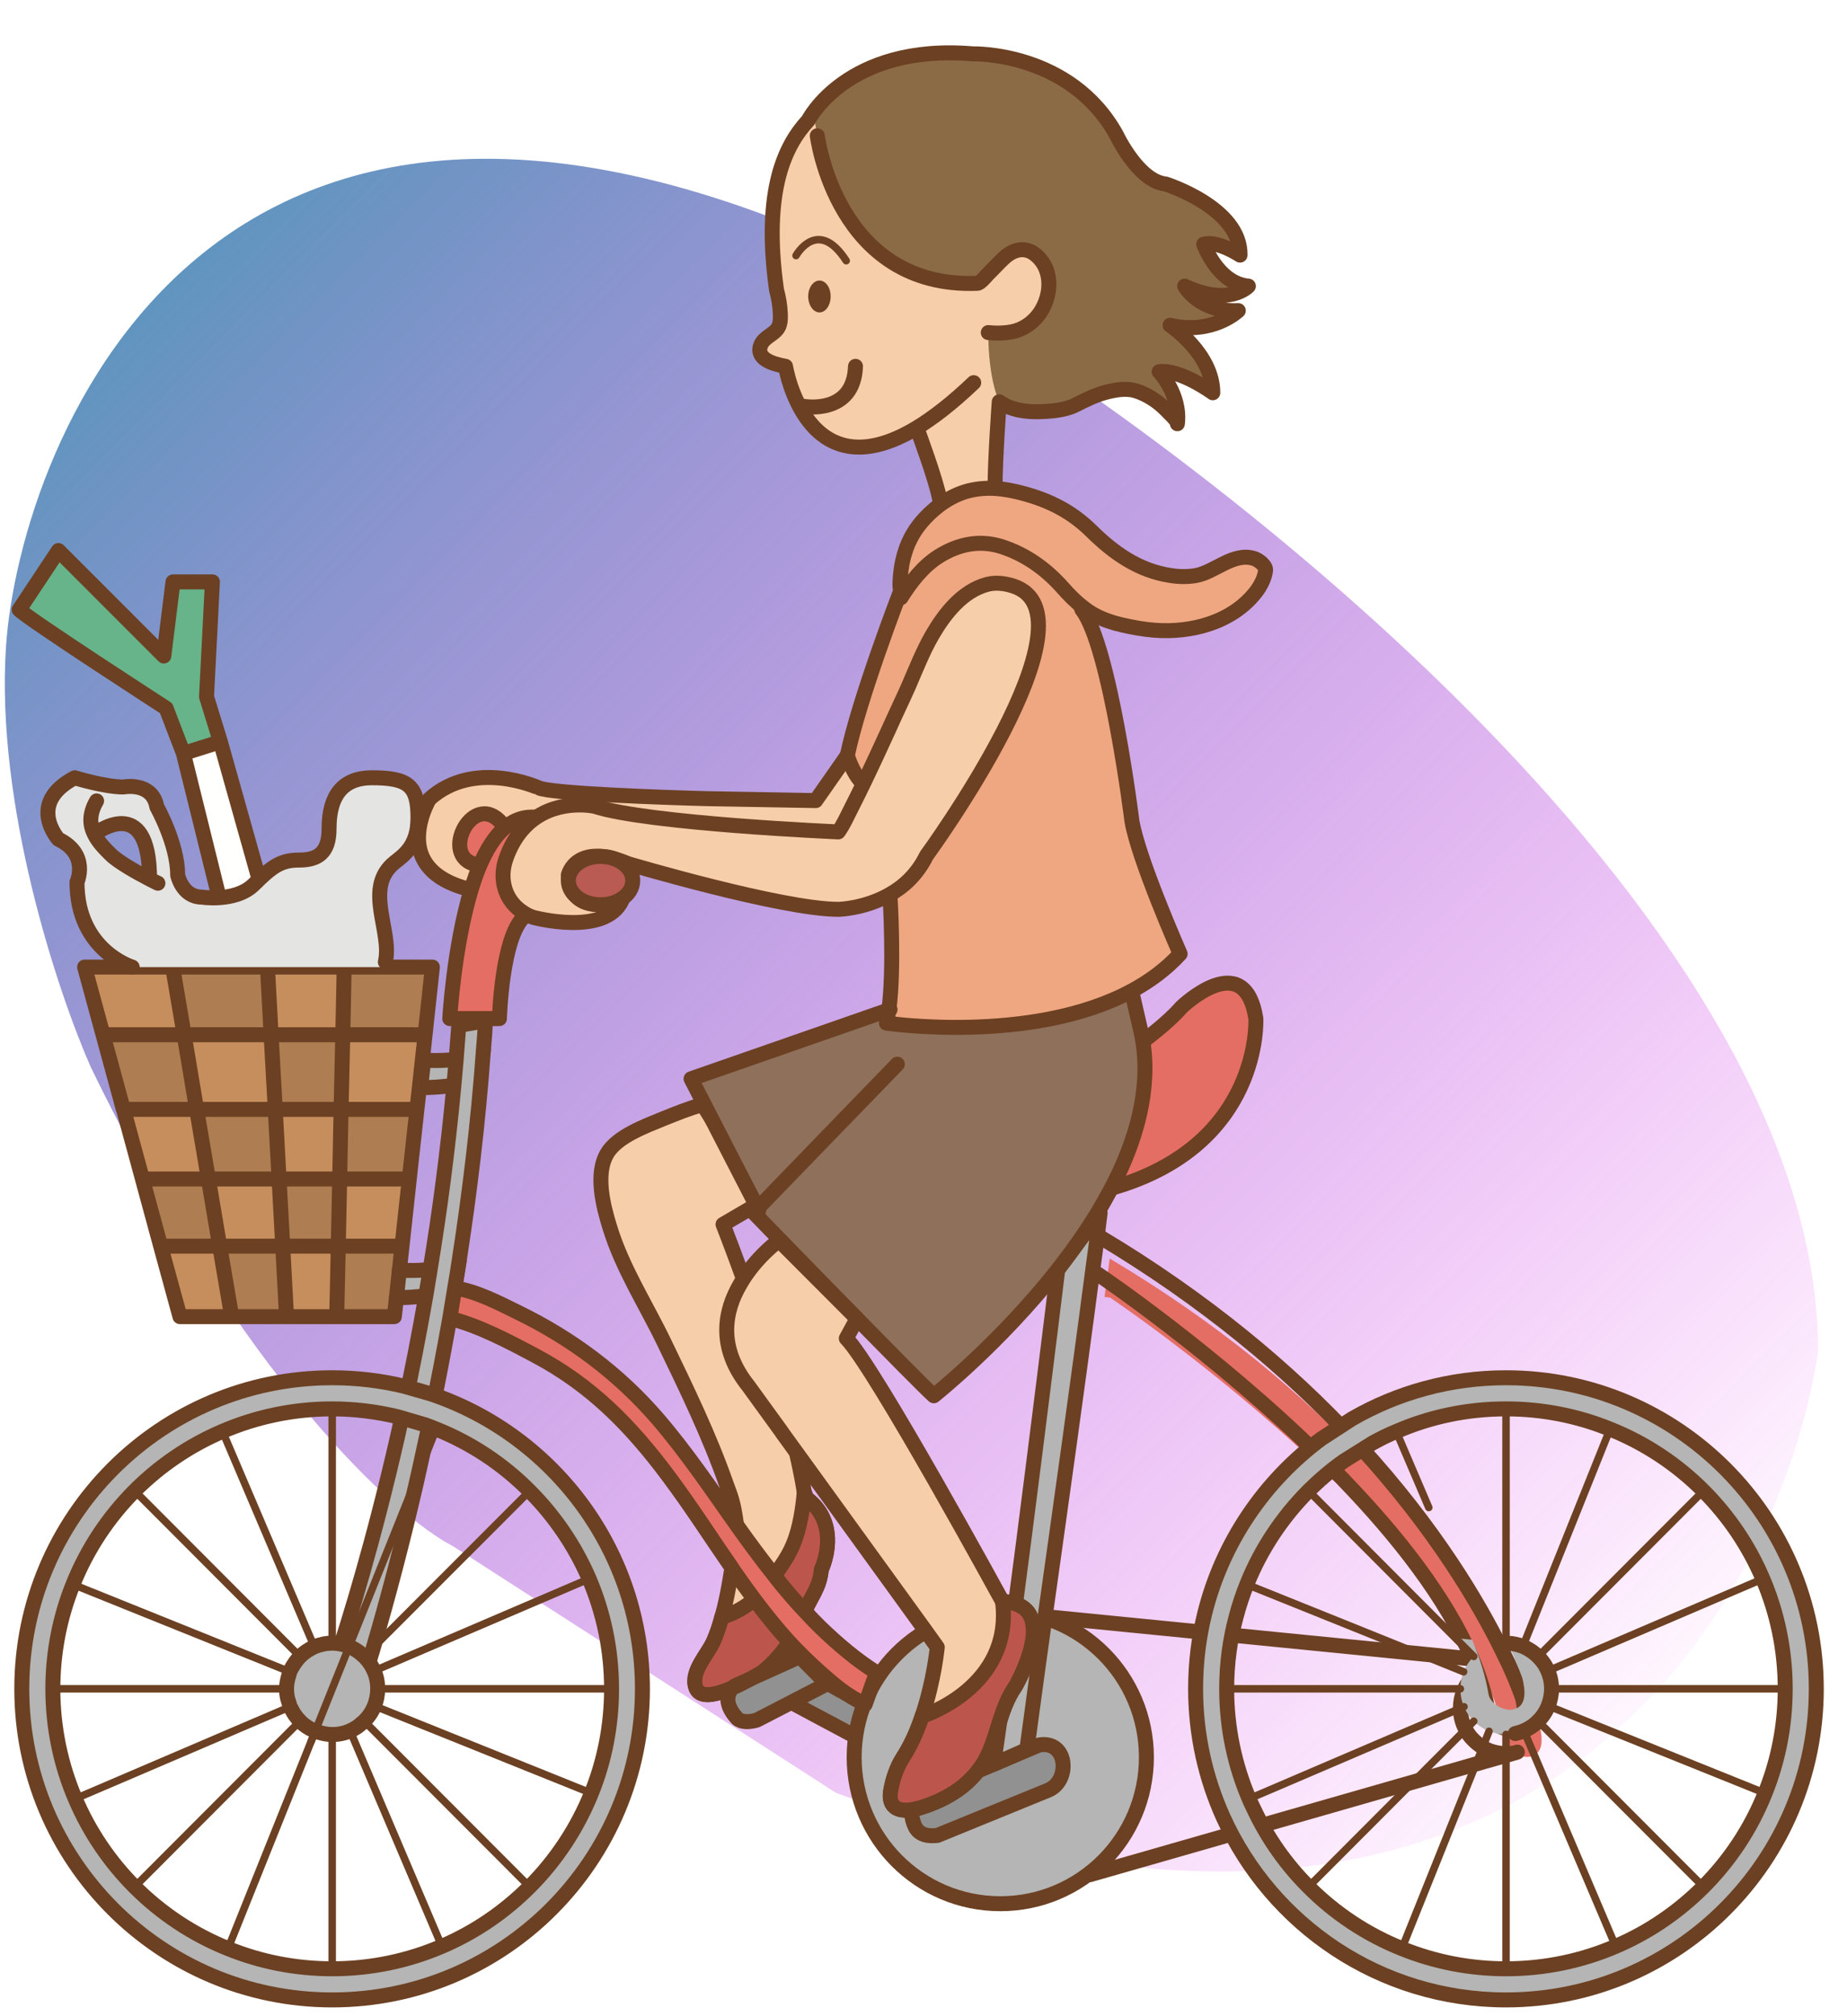 <svg width="384" height="419" viewBox="0 0 384 419" fill="none" xmlns="http://www.w3.org/2000/svg">
<g id="publicdomainq-0005989muzgde 1" clip-path="url(#clip0_1_2)">
<g id="bg" filter="url(#filter0_b_1_2)">
<path d="M1.258 134.261C4.075 92.992 44.214 -18.008 193.502 60.261C255.001 97.024 378 192.607 378 280.837C370.019 333.966 318.003 426.703 173.785 372.626L94.211 321.395C82.24 315.228 50.411 286.672 18.863 221.78C12.056 206.363 -0.995 167.276 1.258 134.261Z" fill="url(#paint0_linear_1_2)"/>
</g>
<g id="woman-bike" filter="url(#filter1_d_1_2)">
<path id="Vector" d="M288.786 305.081C303.936 322.28 312.444 337.546 316.635 346.417V347.218C316.783 347.218 316.89 347.218 317.044 347.218C319.194 351.892 320.074 354.563 320.074 354.563C320.613 356.75 321.199 360.476 318.169 361.097C316.202 361.534 313.314 359.965 312.95 357.883C312.327 354.154 311.125 350.323 309.522 346.49C304.151 333.785 293.895 320.748 282.539 308.989C282.539 308.989 282.504 308.989 282.539 308.952C280.971 307.383 279.4 305.812 277.831 304.278C255.448 282.257 230.809 265.715 230.809 265.715L229.637 265.57C230.006 262.797 230.373 260.13 230.702 257.647H230.809C253.739 271.269 271.184 286.166 284.255 300.116C285.826 301.792 287.325 303.44 288.786 305.081Z" fill="#E46E64"/>
<path id="Vector_2" d="M314.877 360.351C314.3 360.422 313.722 360.494 313.109 360.494C311.884 360.494 310.658 360.241 309.578 359.844C308.388 359.333 307.3 358.614 306.401 357.713C305.53 356.88 304.845 355.866 304.374 354.743C303.873 353.585 303.62 352.324 303.62 351.02C303.62 349.791 303.873 348.561 304.3 347.48C304.776 346.284 305.496 345.2 306.401 344.296M314.877 360.351L313.109 360.862L308.673 362.123L260.628 375.899L254.312 377.71L226.7 385.625L226.592 385.663M314.877 360.351L315.027 360.313L315.461 360.168M218.323 332.107L250.483 335.288L257.021 335.945L281.782 338.398L302.567 340.463L306.076 340.824M306.076 340.824C300.765 328.242 290.624 315.331 279.397 303.686C279.397 303.686 279.363 303.686 279.397 303.648C277.847 302.095 276.294 300.539 274.743 299.02C252.611 277.213 228.25 260.83 228.25 260.83M306.076 340.824C307.66 344.619 308.849 348.413 309.465 352.106C309.825 354.168 312.68 355.722 314.625 355.29C317.62 354.675 317.042 350.985 316.509 348.818C316.509 348.818 315.638 346.174 313.513 341.545C313.36 341.293 313.255 341.038 313.109 340.752C308.965 331.966 300.553 316.848 285.573 299.815C284.129 298.19 282.647 296.558 281.093 294.898C268.17 281.083 250.922 266.331 228.25 252.84" stroke="#6C4022" stroke-width="3.112" stroke-linecap="round" stroke-linejoin="round"/>
<g id="Group">
<path id="Vector_3" d="M178.471 357.275L178.254 357.17L164.506 349.828L164.392 349.752L172.047 345.874L179.882 350.226L178.471 357.275Z" fill="#909190"/>
<path id="Vector_4" d="M178.471 357.275L178.254 357.17L164.506 349.828L164.392 349.752L172.047 345.874L179.882 350.226L178.471 357.275Z" stroke="#6C4022" stroke-width="3.112" stroke-linecap="round" stroke-linejoin="round"/>
</g>
<g id="Group_2">
<path id="Vector_5" d="M171.904 345.995L164.506 349.828L157.361 353.516C154.074 354.457 153.13 353.044 153.13 353.044C150.177 349.719 151.582 347.546 152.304 346.793C152.519 346.571 152.662 346.462 152.662 346.462L155.951 344.985L166.273 340.319L171.904 345.995Z" fill="#909190"/>
<path id="Vector_6" d="M171.904 345.995L164.506 349.828L157.361 353.516C154.074 354.457 153.13 353.044 153.13 353.044C150.177 349.719 151.582 347.546 152.304 346.793C152.519 346.571 152.662 346.462 152.662 346.462L155.951 344.985L166.273 340.319L171.904 345.995Z" stroke="#6C4022" stroke-width="3.112" stroke-linecap="round" stroke-linejoin="round"/>
</g>
<g id="Group_3">
<path id="Vector_7" d="M238.344 361.244C238.344 378.052 224.745 391.684 207.965 391.684C191.186 391.684 177.582 378.052 177.582 361.244C177.582 344.434 191.186 330.81 207.965 330.81C224.745 330.81 238.344 344.434 238.344 361.244Z" fill="#B4B5B4"/>
<path id="Vector_8" d="M238.344 361.244C238.344 378.052 224.745 391.684 207.965 391.684C191.186 391.684 177.582 378.052 177.582 361.244C177.582 344.434 191.186 330.81 207.965 330.81C224.745 330.81 238.344 344.434 238.344 361.244Z" stroke="#6C4022" stroke-width="3.112" stroke-linecap="round" stroke-linejoin="round"/>
</g>
<g id="Group_4">
<path id="Vector_9" d="M203.848 363.855L216.047 358.688C222.077 357.673 222.546 366.209 217.925 368.089C217.743 368.163 194.894 377.491 194.894 377.491C193.057 377.709 191.178 377.455 190.274 375.721C189.593 374.451 188.725 370.593 190.673 370.269L203.848 363.855Z" fill="#909190"/>
<path id="Vector_10" d="M203.848 363.855L216.047 358.688C222.077 357.673 222.546 366.209 217.925 368.089C217.743 368.163 194.894 377.491 194.894 377.491C193.057 377.709 191.178 377.455 190.274 375.721C189.593 374.451 188.725 370.593 190.673 370.269L203.848 363.855Z" stroke="#6C4022" stroke-width="3.112" stroke-linecap="round" stroke-linejoin="round"/>
</g>
<g id="Group_5">
<path id="Vector_11" d="M219.912 259.891C219.912 259.891 211.155 331.64 206.572 362.704L213.485 359.642C214.065 355.591 215.506 344.511 217.314 331.781C220.307 310.523 224.355 281.733 227.092 260.686C227.457 257.94 227.818 255.3 228.144 252.84C228.316 251.175 228.538 249.619 228.719 248.137L219.912 259.891Z" fill="#B4B5B4"/>
<path id="Vector_12" d="M219.912 259.891C219.912 259.891 211.155 331.64 206.572 362.704L213.485 359.642C214.065 355.591 215.506 344.511 217.314 331.781C220.307 310.523 224.355 281.733 227.092 260.686C227.457 257.94 227.818 255.3 228.144 252.84C228.316 251.175 228.538 249.619 228.719 248.137L219.912 259.891Z" stroke="#6C4022" stroke-width="3.112" stroke-linecap="round" stroke-linejoin="round"/>
</g>
<g id="Group_6">
<path id="Vector_13" d="M158.722 245.572L150.32 250.49C150.32 250.49 163.669 284.123 167.213 306.143L167.681 307.407C175.188 313.054 170.75 322.237 170.75 322.237C170.424 326.073 168.406 328.127 167.357 330.916V330.951L164.106 337.315C161.219 341.659 158.298 343.646 158.298 343.646C157.538 344.113 156.745 344.547 155.951 344.985C154.757 345.669 153.569 346.284 152.304 346.793C151.691 347.042 151.079 347.297 150.468 347.511C148.693 348.127 145.34 349.108 144.617 346.607C143.641 343.278 147.177 339.848 148.367 337.096C149.057 335.505 149.631 333.806 150.063 332.107C151.042 328.779 151.617 325.273 152.161 321.911V321.874L153.13 312.943C152.484 308.06 151.944 307.084 151.005 304.48C147.467 294.389 142.739 284.661 138.079 275.01C134.26 267.09 129.386 259.604 126.785 251.103C125.414 246.694 123.684 239.964 126.248 235.7C128.373 232.156 134.26 230.022 137.867 228.538C140.539 227.456 143.32 226.331 146.096 225.574L158.722 245.572Z" fill="#F7CEAA"/>
<path id="Vector_14" d="M158.722 245.572L150.32 250.49C150.32 250.49 163.669 284.123 167.213 306.143L167.681 307.407C175.188 313.054 170.75 322.237 170.75 322.237C170.424 326.073 168.406 328.127 167.357 330.916V330.951L164.106 337.315C161.219 341.659 158.298 343.646 158.298 343.646C157.538 344.113 156.745 344.547 155.951 344.985C154.757 345.669 153.569 346.284 152.304 346.793C151.691 347.042 151.079 347.297 150.468 347.511C148.693 348.127 145.34 349.108 144.617 346.607C143.641 343.278 147.177 339.848 148.367 337.096C149.057 335.505 149.631 333.806 150.063 332.107C151.042 328.779 151.617 325.273 152.161 321.911V321.874L153.13 312.943C152.484 308.06 151.944 307.084 151.005 304.48C147.467 294.389 142.739 284.661 138.079 275.01C134.26 267.09 129.386 259.604 126.785 251.103C125.414 246.694 123.684 239.964 126.248 235.7C128.373 232.156 134.26 230.022 137.867 228.538C140.539 227.456 143.32 226.331 146.096 225.574L158.722 245.572Z" stroke="#6C4022" stroke-width="3.112" stroke-linecap="round" stroke-linejoin="round"/>
</g>
<g id="Group_7">
<path id="Vector_15" d="M164.106 337.315C161.219 341.659 158.298 343.646 158.298 343.646C157.538 344.113 156.745 344.547 155.951 344.985L152.662 346.462C152.662 346.462 152.519 346.571 152.304 346.793C151.69 347.042 151.079 347.297 150.468 347.511C148.693 348.127 145.34 349.108 144.617 346.607C143.641 343.278 147.177 339.848 148.367 337.096C149.057 335.505 149.631 333.806 150.063 332.107C150.063 332.107 153.318 331.42 156.816 328.42L161.041 323.536C163.566 319.558 166.202 317.211 167.213 306.143L167.681 307.408C175.188 313.054 170.75 322.237 170.75 322.237C170.424 326.073 168.406 328.127 167.357 330.916L164.106 337.315Z" fill="#BC564C"/>
<path id="Vector_16" d="M164.106 337.315C161.219 341.659 158.298 343.646 158.298 343.646C157.538 344.113 156.745 344.547 155.951 344.985L152.662 346.462C152.662 346.462 152.519 346.571 152.304 346.793C151.69 347.042 151.079 347.297 150.468 347.511C148.693 348.127 145.34 349.108 144.617 346.607C143.641 343.278 147.177 339.848 148.367 337.096C149.057 335.505 149.631 333.806 150.063 332.107C150.063 332.107 153.318 331.42 156.816 328.42L161.041 323.536C163.566 319.558 166.202 317.211 167.213 306.143L167.681 307.408C175.188 313.054 170.75 322.237 170.75 322.237C170.424 326.073 168.406 328.127 167.357 330.916L164.106 337.315Z" stroke="#6C4022" stroke-width="3.112" stroke-linecap="round" stroke-linejoin="round"/>
</g>
<g id="Group_8">
<path id="Vector_17" d="M100.507 214.217C99.39 215.338 97.115 215.918 94.842 216.17C91.481 216.608 88.089 216.351 88.089 216.351L87.443 222.066C89.93 222.066 92.383 221.849 94.368 221.597C97.403 221.199 99.461 220.728 99.461 220.728L100.507 214.217Z" fill="#B4B5B4"/>
<path id="Vector_18" d="M100.507 214.217C99.39 215.338 97.115 215.918 94.842 216.17C91.481 216.608 88.089 216.351 88.089 216.351L87.443 222.066C89.93 222.066 92.383 221.849 94.368 221.597C97.403 221.199 99.461 220.728 99.461 220.728L100.507 214.217Z" stroke="#6C4022" stroke-width="3.112" stroke-linecap="round" stroke-linejoin="round"/>
</g>
<path id="Vector_19" d="M95.002 169.931C94.977 168.508 95.319 167.387 96.027 166.164C96.838 164.767 98.285 164.016 99.814 163.567C101.063 163.193 101.596 163.294 102.623 164.129C103.808 165.098 105.031 166.921 105.157 168.492C105.374 171.233 102.215 172.883 100.408 174.367C99.574 175.049 98.379 176.198 97.191 175.782C95.65 175.241 95.475 173.285 95.253 171.924C95.147 171.263 95.019 170.603 95.002 169.931Z" fill="#E46E64"/>
<g id="Group_9">
<path id="Vector_20" d="M193.066 158.716C182.776 178.857 174.443 178.366 174.443 178.366L115.124 173.942C105.81 173.942 104.766 167.716 104.766 167.716C98.631 159.251 90.941 174.258 99.133 175.711C101.103 179.213 97.728 180.881 97.728 180.881C87.837 178.454 86.466 172.705 87.154 168.217C87.625 164.784 89.279 162.072 89.279 162.072C98.665 153.613 111.951 159.757 112.02 159.757C114.584 160.95 138.516 161.785 147.107 162.003L169.596 162.4L176.167 152.995L193.066 158.716Z" fill="#F7CEAA"/>
<path id="Vector_21" d="M193.066 158.716C182.776 178.857 174.443 178.366 174.443 178.366L115.124 173.942C105.81 173.942 104.766 167.716 104.766 167.716C98.631 159.251 90.941 174.258 99.133 175.711C101.103 179.213 97.728 180.881 97.728 180.881C87.837 178.454 86.466 172.705 87.154 168.217C87.625 164.784 89.279 162.072 89.279 162.072C98.665 153.613 111.951 159.757 112.02 159.757C114.584 160.95 138.516 161.785 147.107 162.003L169.596 162.4L176.167 152.995L193.066 158.716Z" stroke="#6C4022" stroke-width="3.112" stroke-linecap="round" stroke-linejoin="round"/>
</g>
<path id="Vector_22" d="M190.565 84.941C167.57 98.789 163.314 72.139 163.314 72.139C161.976 71.885 160.388 71.521 159.235 70.763C158.155 70.075 157.644 68.993 158.155 67.762C158.801 66.098 160.75 65.628 161.687 64.255C162.299 63.351 162.264 62.158 162.229 61.106C162.156 59.479 161.87 57.813 161.439 56.227C158.512 35.288 163.349 26.105 168.041 21.007C168.041 21.007 176.055 4.984 202.26 7.192C202.26 7.192 222.474 6.609 232.113 24.039C232.113 24.039 236.659 33.695 242.326 34.238C242.326 34.238 258.027 39.191 257.81 49.028C257.81 49.028 253.297 45.992 250.263 46.751C250.263 46.751 253.121 54.89 259.543 55.467C259.543 55.467 255.574 59.804 246.297 55.467C246.297 55.467 249.329 60.963 257.447 60.562C257.447 60.562 252.147 65.697 243.269 63.602C243.269 63.602 252.147 69.494 252.147 77.635C252.147 77.635 245.357 72.675 240.996 73.256C240.996 73.256 245.505 77.964 244.783 84.037C244.783 83.313 242.87 81.683 242.51 81.249C240.809 79.482 238.501 77.964 236.151 77.235C234.276 76.657 232.261 76.983 230.378 77.417C227.818 78.033 225.8 79.08 223.482 80.238C221.285 81.325 218.108 81.537 215.687 81.577C212.945 81.614 210.018 81.144 207.745 79.515C207.745 79.515 206.88 91.555 206.88 97.056L206.843 97.523C205.041 97.414 203.237 97.56 201.432 97.994C199.624 98.464 197.964 99.225 196.447 100.202L195.33 99.693C194.753 96.112 190.708 85.19 190.708 85.19L190.565 84.941Z" fill="#F7CEAA"/>
<path id="hair" d="M223.482 80.238C225.8 79.08 227.818 78.032 230.378 77.417C232.261 76.983 234.276 76.657 236.151 77.235C238.501 77.963 240.809 79.482 242.51 81.249C242.87 81.682 244.783 83.313 244.783 84.037C245.505 77.963 240.996 73.255 240.996 73.255C245.357 72.675 252.147 77.635 252.147 77.635C252.147 69.494 243.269 63.602 243.269 63.602C252.147 65.697 257.447 60.563 257.447 60.563C249.329 60.963 246.297 55.467 246.297 55.467C255.574 59.804 259.543 55.467 259.543 55.467C253.121 54.889 250.264 46.751 250.264 46.751C253.297 45.992 257.81 49.028 257.81 49.028C258.027 39.19 242.326 34.238 242.326 34.238C236.659 33.695 232.114 24.039 232.114 24.039C222.473 6.609 202.26 7.192 202.26 7.192C181.27 5.426 171.974 15.335 169.093 19.354C169.542 22.16 169.922 24.222 169.922 24.222C169.922 24.222 173.889 56.045 203.199 54.889C203.774 54.889 205.005 53.405 205.365 53.01C206.23 52.177 207.928 50.332 208.828 49.539C210.743 47.798 213.162 47.22 215.256 48.919C219.589 52.397 218.505 59.334 214.713 62.736C213.739 63.64 212.365 64.437 211.069 64.793C209.336 65.27 207.237 65.305 205.468 65.122C205.468 75.061 207.745 79.514 207.745 79.514C210.018 81.144 212.945 81.613 215.687 81.577C218.108 81.537 221.285 81.325 223.482 80.238Z" fill="#8B6B46"/>
<path id="Vector_23" d="M261.097 207.711C261.097 207.711 262.504 234.036 231.069 242.969C236.194 233.166 239.226 222.612 237.599 212.411H237.632C237.632 212.411 242.801 208.65 245.612 205.362C245.612 205.362 258.752 192.635 261.097 207.711Z" fill="#E46E64"/>
<path id="Vector_24" d="M146.349 225.43L143.678 220.221L184.791 205.9C184.643 206.916 184.503 207.854 184.288 208.65C184.288 208.65 214.461 213.132 235.213 201.993L235.329 202.213C235.329 202.213 237.494 211.796 237.599 212.411C239.226 222.612 236.194 233.166 231.069 242.97C230.166 244.629 229.266 246.259 228.282 247.887C225.721 252.121 222.871 256.132 219.912 259.891C207.822 275.259 194.142 286.109 194.142 286.109C192.264 284.412 185.474 277.502 178.183 270.089C172.41 264.199 166.342 257.971 162.121 253.637C158.835 250.271 156.707 248.065 156.707 248.065C156.745 248.03 156.782 247.958 156.816 247.922L146.349 225.43Z" fill="#8E705B"/>
<path id="Vector_25" d="M170.385 54.309C171.67 54.309 172.696 55.766 172.696 57.597C172.696 59.429 171.67 60.941 170.385 60.941C169.093 60.941 168.028 59.429 168.028 57.597C168.028 55.766 169.093 54.309 170.385 54.309Z" fill="#6C4022"/>
<path id="Vector_26" d="M94.841 216.171C95.176 212.985 95.689 207.711 95.689 207.711H100.938C100.938 207.711 100.689 212.231 100.506 214.217C99.39 215.338 97.114 215.919 94.841 216.171Z" fill="#B4B5B4"/>
<path id="Vector_27" d="M89.896 197.006L88.378 211.07H71.268L71.556 197.006H89.896Z" fill="#AE7E52"/>
<path id="Vector_28" d="M88.378 211.07L87.188 222.029L86.68 226.583H70.91L71.268 211.07H88.378Z" fill="#C78E5D"/>
<path id="Vector_29" d="M86.68 226.583L85.093 241.053H70.622L70.91 226.583H86.68Z" fill="#AE7E52"/>
<path id="Vector_30" d="M85.093 241.053L83.577 255.013H70.331L70.622 241.053H85.093Z" fill="#C78E5D"/>
<path id="Vector_31" d="M83.577 255.013L83.035 260.003L82.418 265.715L81.989 269.66H70.006L70.331 255.013H83.577Z" fill="#AE7E52"/>
<path id="Vector_32" d="M71.556 197.006L71.268 211.07H56.362L55.608 197.006H71.556Z" fill="#C78E5D"/>
<path id="Vector_33" d="M71.267 211.07L70.91 226.583H57.229L56.361 211.07H71.267Z" fill="#AE7E52"/>
<path id="Vector_34" d="M70.91 226.583L70.622 241.053H58.024L57.23 226.583H70.91Z" fill="#C78E5D"/>
<path id="Vector_35" d="M70.622 241.053L70.33 255.013H58.782L58.023 241.053H70.622Z" fill="#AE7E52"/>
<path id="Vector_36" d="M70.33 255.013L70.006 269.66H59.572L58.782 255.013H70.33Z" fill="#C78E5D"/>
<path id="Vector_37" d="M58.783 255.013L59.572 269.66H48.174L45.679 255.013H58.783Z" fill="#AE7E52"/>
<path id="Vector_38" d="M58.024 241.053L58.783 255.013H45.679L43.327 241.053H58.024Z" fill="#C78E5D"/>
<path id="Vector_39" d="M57.23 226.583L58.023 241.053H43.327L40.879 226.583H57.23Z" fill="#AE7E52"/>
<path id="Vector_40" d="M56.362 211.07L57.23 226.583H40.879L38.278 211.07H56.362Z" fill="#C78E5D"/>
<path id="Vector_41" d="M55.608 197.006L56.362 211.07H38.278L35.892 197.006H55.608Z" fill="#AE7E52"/>
<path id="Vector_42" d="M45.679 255.013L48.174 269.66H37.413L33.407 255.013H45.679Z" fill="#C78E5D"/>
<path id="Vector_43" d="M43.327 241.053L45.679 255.013H33.407L29.61 241.053H43.327Z" fill="#AE7E52"/>
<path id="Vector_44" d="M40.879 226.583L43.327 241.053H29.61L25.685 226.583H40.879Z" fill="#C78E5D"/>
<path id="Vector_45" d="M38.278 211.07L40.879 226.583H25.645L21.422 211.07H38.278Z" fill="#AE7E52"/>
<path id="Vector_46" d="M35.892 197.006L38.278 211.07H21.423L17.591 197.006H35.892Z" fill="#C78E5D"/>
<path id="Vector_47" d="M190.708 85.19C190.708 85.19 194.753 96.112 195.331 99.693M202.44 75.532C198 79.769 194.07 82.807 190.565 84.941C167.57 98.789 163.314 72.139 163.314 72.139C161.976 71.885 160.388 71.521 159.235 70.763C158.155 70.074 157.644 68.992 158.155 67.762C158.801 66.097 160.75 65.628 161.687 64.255C162.299 63.351 162.265 62.158 162.229 61.106C162.157 59.478 161.87 57.813 161.439 56.227C158.512 35.287 163.349 26.104 168.041 21.006C168.041 21.006 176.056 4.984 202.26 7.192C202.26 7.192 222.474 6.609 232.113 24.039C232.113 24.039 236.659 33.695 242.326 34.238C242.326 34.238 258.027 39.19 257.81 49.028C257.81 49.028 253.297 45.992 250.264 46.751C250.264 46.751 253.121 54.889 259.543 55.467C259.543 55.467 255.574 59.804 246.297 55.467C246.297 55.467 249.329 60.963 257.447 60.563C257.447 60.563 252.147 65.697 243.269 63.602C243.269 63.602 252.147 69.494 252.147 77.635C252.147 77.635 245.357 72.675 240.996 73.255C240.996 73.255 245.505 77.963 244.783 84.071V84.037C244.783 83.313 242.87 81.682 242.51 81.248C240.809 79.482 238.501 77.963 236.151 77.235C234.276 76.657 232.261 76.983 230.378 77.417C227.818 78.032 225.8 79.079 223.482 80.238C221.285 81.325 218.108 81.537 215.687 81.577C212.945 81.613 210.018 81.144 207.745 79.514C207.745 79.514 206.88 91.555 206.88 97.055M186.561 217.186C186.561 217.186 157.031 247.633 156.816 247.922C156.781 247.958 156.745 248.03 156.707 248.065C156.707 248.065 158.835 250.271 162.121 253.637C166.342 257.971 172.41 264.199 178.183 270.089C185.473 277.502 192.264 284.412 194.142 286.109C194.142 286.109 207.822 275.259 219.912 259.891C222.871 256.132 225.721 252.121 228.282 247.887C229.266 246.259 230.166 244.629 231.068 242.97C236.194 233.166 239.226 222.612 237.599 212.411C237.493 211.796 237.387 211.184 237.239 210.566L235.329 202.213" stroke="#6C4022" stroke-width="3.112" stroke-linecap="round" stroke-linejoin="round"/>
<g id="Group_10">
<path id="Vector_48" d="M162.523 293.633L155.625 284.119C149.094 275.982 150.642 268.43 153.895 262.891C157.073 257.327 161.942 253.82 161.942 253.82L178.183 270.089L175.95 274.18C181.791 280.07 208.434 328.889 208.434 328.889C209.556 328.926 210.493 329.108 211.249 329.397C212.406 329.792 213.228 330.406 213.81 331.203C217.201 336.012 211.103 346.505 211.103 346.505C207.531 351.565 207.418 358.148 203.919 363.243C203.811 363.388 203.705 363.532 203.599 363.677C200.673 367.692 196.302 370.149 191.652 371.633C191.289 371.742 190.966 371.85 190.602 371.922C187.353 372.752 184.389 372.139 185.225 367.944C185.622 365.811 186.452 363.277 187.641 361.437C189.414 358.72 190.782 355.578 191.79 352.467C194.213 345.232 194.861 338.364 194.861 338.364L192.481 335.036L162.523 293.665" fill="#F7CEAA"/>
<path id="Vector_49" d="M162.523 293.633L155.625 284.119C149.094 275.982 150.642 268.43 153.895 262.891C157.073 257.327 161.942 253.82 161.942 253.82L178.183 270.089L175.95 274.18C181.791 280.07 208.434 328.889 208.434 328.889C209.556 328.926 210.493 329.108 211.249 329.397C212.406 329.792 213.228 330.406 213.81 331.203C217.201 336.012 211.103 346.505 211.103 346.505C207.531 351.565 207.418 358.148 203.919 363.243C203.811 363.388 203.705 363.532 203.599 363.677C200.673 367.692 196.302 370.149 191.652 371.633C191.289 371.742 190.966 371.85 190.602 371.922C187.353 372.752 184.389 372.139 185.225 367.944C185.622 365.811 186.452 363.277 187.641 361.437C189.414 358.72 190.782 355.578 191.79 352.467C194.213 345.232 194.861 338.364 194.861 338.364L192.481 335.036L162.523 293.665" stroke="#6C4022" stroke-width="3.112" stroke-linecap="round" stroke-linejoin="round"/>
</g>
<path id="Vector_50" d="M82.418 265.715L81.989 269.66H37.412L33.407 255.013M35.892 197.006L38.278 211.07L40.879 226.584L43.327 241.053L45.679 255.013L48.174 269.66M55.607 197.006L56.361 211.07L57.229 226.584L58.782 255.013L59.571 269.66M71.556 197.006L71.267 211.07L70.91 226.584L70.621 241.053L70.33 255.013L70.005 269.66M21.422 211.07H88.377M88.377 211.07L87.188 222.03L86.68 226.584L85.093 241.053M88.377 211.07L89.895 197.006H17.591L25.645 226.584M25.645 226.584H86.609M25.645 226.584H25.685L33.407 255.013M29.61 241.053H85.093M85.093 241.053L83.035 260.003M33.407 255.013H83.577M237.631 212.412C237.631 212.412 242.801 208.65 245.612 205.363C245.612 205.363 258.752 192.635 261.097 207.711C261.097 207.711 262.504 234.036 231.068 242.97" stroke="#6C4022" stroke-width="3.112" stroke-linecap="round" stroke-linejoin="round"/>
<g id="Group_11">
<path id="Vector_51" d="M110.393 165.833C104.393 165.971 100.473 172.527 97.943 180.949C94.331 192.958 93.506 207.711 93.506 207.711H103.831C103.831 207.711 104.296 190.75 108.988 186.519C108.988 186.519 124.767 165.502 110.393 165.833Z" fill="#E46E64"/>
<path id="Vector_52" d="M110.393 165.833C104.393 165.971 100.473 172.527 97.943 180.949C94.331 192.958 93.506 207.711 93.506 207.711H103.831C103.831 207.711 104.296 190.75 108.988 186.519C108.988 186.519 124.767 165.502 110.393 165.833Z" stroke="#6C4022" stroke-width="3.112" stroke-linecap="round" stroke-linejoin="round"/>
</g>
<g id="Group_12">
<path id="Vector_53" d="M95.49 257.868C94.298 259.061 91.846 259.639 89.427 259.856C86.177 260.217 83.035 260.002 83.035 260.002L82.418 265.715C84.59 265.715 86.68 265.572 88.525 265.317C91.991 264.956 94.439 264.373 94.439 264.373L95.49 257.868Z" fill="#B4B5B4"/>
<path id="Vector_54" d="M95.49 257.868C94.298 259.061 91.846 259.639 89.427 259.856C86.177 260.217 83.035 260.002 83.035 260.002L82.418 265.715C84.59 265.715 86.68 265.572 88.525 265.317C91.991 264.956 94.439 264.373 94.439 264.373L95.49 257.868Z" stroke="#6C4022" stroke-width="3.112" stroke-linecap="round" stroke-linejoin="round"/>
</g>
<path id="Vector_55" d="M169.921 24.223C169.921 24.223 173.889 56.045 203.199 54.89C203.774 54.89 205.004 53.405 205.364 53.01C206.23 52.178 207.928 50.332 208.828 49.54C210.743 47.798 213.162 47.22 215.255 48.919C219.589 52.397 218.504 59.336 214.712 62.736C213.739 63.64 212.365 64.438 211.069 64.794C209.336 65.27 207.237 65.305 205.467 65.122" stroke="#6C4022" stroke-width="3.112" stroke-linecap="round" stroke-linejoin="round"/>
<path id="Vector_56" d="M167.104 80.457C167.104 80.457 177.498 82.332 177.861 72.139" stroke="#6C4022" stroke-width="3.112" stroke-linecap="round" stroke-linejoin="round"/>
<path id="Vector_57" d="M165.497 49.122C165.497 49.122 169.991 41.019 175.93 50.189" stroke="#6C4022" stroke-width="1.558" stroke-linecap="round" stroke-linejoin="round"/>
<g id="Group_13">
<path id="Vector_58" d="M224.929 122.691C230.816 130.286 235.328 166.628 235.328 166.628C236.659 174.584 245.357 194.255 245.357 194.255C242.433 197.436 239.006 199.97 235.213 201.993C214.461 213.132 184.288 208.65 184.288 208.65C184.502 207.854 184.643 206.916 184.791 205.9C185.981 197.333 185.044 182.36 185.044 182.36C185.044 177.516 179.377 158.853 179.377 158.853C177.135 156.576 176.167 152.994 176.167 152.994C178.614 141.245 187.138 119.117 187.138 119.117C187.138 119.117 192.268 98.98 204.925 101.835C204.925 101.835 218.391 102.311 224.929 122.691Z" fill="#EFA781"/>
<path id="Vector_59" d="M224.929 122.691C230.816 130.286 235.328 166.628 235.328 166.628C236.659 174.584 245.357 194.255 245.357 194.255C242.433 197.436 239.006 199.97 235.213 201.993C214.461 213.132 184.288 208.65 184.288 208.65C184.502 207.854 184.643 206.916 184.791 205.9C185.981 197.333 185.044 182.36 185.044 182.36C185.044 177.516 179.377 158.853 179.377 158.853C177.135 156.576 176.167 152.994 176.167 152.994C178.614 141.245 187.138 119.117 187.138 119.117C187.138 119.117 192.268 98.98 204.925 101.835C204.925 101.835 218.391 102.311 224.929 122.691Z" stroke="#6C4022" stroke-width="3.112" stroke-linecap="round" stroke-linejoin="round"/>
</g>
<g id="Group_14">
<path id="Vector_60" d="M130.609 175.526C130.609 175.526 162.556 185.001 174.286 185.001C174.286 185.001 179.591 184.929 184.825 181.999C187.787 180.369 190.673 177.802 192.624 173.827C192.624 173.827 229.301 123.635 210.564 117.776C208.828 117.233 207.023 117.012 205.293 117.452C200.101 118.787 196.376 123.593 193.811 128.009C191.866 131.374 190.42 135.095 188.868 138.675C187.572 141.603 186.158 144.496 184.86 147.43C183.095 151.258 181.327 155.131 179.482 158.928C178.649 160.627 177.828 162.327 176.956 164.026C176.13 165.653 175.368 167.387 174.286 168.909C174.286 168.909 134.763 167.207 123.607 163.588C123.607 163.588 116.569 162.003 110.795 166.376C109.136 167.631 107.792 169.235 106.758 171.028C106.123 172.132 105.601 173.307 105.182 174.512C103.685 178.803 104.991 183.43 109.061 185.833C109.605 186.193 110.252 186.485 110.97 186.7C110.97 186.7 125.88 190.679 129.315 183.121C129.315 183.121 118.691 187.229 118.158 177.86C118.158 177.86 119.713 170.936 130.609 175.526Z" fill="#F7CEAA"/>
<path id="Vector_61" d="M130.609 175.526C130.609 175.526 162.556 185.001 174.286 185.001C174.286 185.001 179.591 184.929 184.825 181.999C187.787 180.369 190.673 177.802 192.624 173.827C192.624 173.827 229.301 123.635 210.564 117.776C208.828 117.233 207.023 117.012 205.293 117.452C200.101 118.787 196.376 123.593 193.811 128.009C191.866 131.374 190.42 135.095 188.868 138.675C187.572 141.603 186.158 144.496 184.86 147.43C183.095 151.258 181.327 155.131 179.482 158.928C178.649 160.627 177.828 162.327 176.956 164.026C176.13 165.653 175.368 167.387 174.286 168.909C174.286 168.909 134.763 167.207 123.607 163.588C123.607 163.588 116.569 162.003 110.795 166.376C109.136 167.631 107.792 169.235 106.758 171.028C106.123 172.132 105.601 173.307 105.182 174.512C103.685 178.803 104.991 183.43 109.061 185.833C109.605 186.193 110.252 186.485 110.97 186.7C110.97 186.7 125.88 190.679 129.315 183.121C129.315 183.121 118.691 187.229 118.158 177.86C118.158 177.86 119.713 170.936 130.609 175.526Z" stroke="#6C4022" stroke-width="3.112" stroke-linecap="round" stroke-linejoin="round"/>
</g>
<g id="Group_15">
<path id="Vector_62" d="M130.18 175.999C131.045 176.827 131.548 177.876 131.548 179.032C131.548 180.591 130.646 181.963 129.165 182.866C128.013 183.627 126.494 184.059 124.836 184.059C121.154 184.059 118.159 181.816 118.159 179.032C118.159 176.246 121.154 174.004 124.836 174.004C127.004 174.004 128.947 174.764 130.18 175.999Z" fill="#B95A53"/>
<path id="Vector_63" d="M130.18 175.999C131.045 176.827 131.548 177.876 131.548 179.032C131.548 180.591 130.646 181.963 129.165 182.866C128.013 183.627 126.494 184.059 124.836 184.059C121.154 184.059 118.159 181.816 118.159 179.032C118.159 176.246 121.154 174.004 124.836 174.004C127.004 174.004 128.947 174.764 130.18 175.999Z" stroke="#6C4022" stroke-width="3.112" stroke-linecap="round" stroke-linejoin="round"/>
</g>
<g id="cap">
<path id="Vector_64" d="M225.255 122.298C223.665 121.103 222.255 119.656 220.918 118.137C217.454 114.266 213.448 111.374 208.54 109.709C203.811 108.119 199.297 109.023 195.114 111.662C191.829 113.762 189.371 116.976 187.318 120.236C187.386 120.088 187.353 119.619 187.281 119.117C187.207 118.494 187.098 117.88 187.098 117.699C187.138 115.425 187.424 113.111 188.111 110.903C188.903 108.193 190.348 105.802 192.264 103.744C193.489 102.438 194.894 101.213 196.447 100.202C197.964 99.225 199.624 98.463 201.432 97.994C203.237 97.559 205.041 97.414 206.844 97.523C208.828 97.633 210.781 98.029 212.654 98.538C218.144 99.983 222.802 102.334 226.88 106.345C231.536 110.936 236.697 114.593 243.269 115.602C245 115.891 246.768 115.933 248.536 115.644C252.51 114.99 256.442 110.684 260.769 112.097C261.568 112.349 263.224 113.505 263.116 114.555C262.943 116.18 261.995 117.921 261.025 119.149C256.116 125.369 247.705 127.569 240.094 126.997C237.742 126.816 235.364 126.383 233.051 125.838C231.172 125.403 229.301 124.753 227.6 123.849C226.769 123.417 225.977 122.871 225.255 122.298Z" fill="#EFA781"/>
<path id="Vector_65" d="M225.255 122.298C223.665 121.103 222.255 119.656 220.918 118.137C217.454 114.266 213.448 111.374 208.54 109.709C203.811 108.119 199.297 109.023 195.114 111.662C191.829 113.762 189.371 116.976 187.318 120.236C187.386 120.088 187.353 119.619 187.281 119.117C187.207 118.494 187.098 117.88 187.098 117.699C187.138 115.425 187.424 113.111 188.111 110.903C188.903 108.193 190.348 105.802 192.264 103.744C193.489 102.438 194.894 101.213 196.447 100.202C197.964 99.225 199.624 98.463 201.432 97.994C203.237 97.559 205.041 97.414 206.844 97.523C208.828 97.633 210.781 98.029 212.654 98.538C218.144 99.983 222.802 102.334 226.88 106.345C231.536 110.936 236.697 114.593 243.269 115.602C245 115.891 246.768 115.933 248.536 115.644C252.51 114.99 256.442 110.684 260.769 112.097C261.568 112.349 263.224 113.505 263.116 114.555C262.943 116.18 261.995 117.921 261.025 119.149C256.116 125.369 247.705 127.569 240.094 126.997C237.742 126.816 235.364 126.383 233.051 125.838C231.172 125.403 229.301 124.753 227.6 123.849C226.769 123.417 225.977 122.871 225.255 122.298Z" stroke="#6C4022" stroke-width="3.112" stroke-linecap="round" stroke-linejoin="round"/>
</g>
<g id="Group_16">
<path id="Vector_66" d="M213.81 331.203C217.201 336.012 211.103 346.505 211.103 346.505C207.531 351.565 207.418 358.148 203.919 363.243C203.811 363.389 203.705 363.532 203.599 363.677C200.673 367.692 196.301 370.149 191.651 371.634C191.289 371.742 190.966 371.851 190.601 371.922C187.352 372.752 184.388 372.139 185.225 367.944C185.621 365.811 186.452 363.277 187.641 361.438C189.413 358.721 190.782 355.579 191.789 352.467L192.078 352.578C192.078 352.578 210.633 346.571 208.434 328.889C209.555 328.926 210.492 329.108 211.249 329.398C212.405 329.793 213.228 330.406 213.81 331.203Z" fill="#BC564C"/>
<path id="Vector_67" d="M213.81 331.203C217.201 336.012 211.103 346.505 211.103 346.505C207.531 351.565 207.418 358.148 203.919 363.243C203.811 363.389 203.705 363.532 203.599 363.677C200.673 367.692 196.301 370.149 191.651 371.634C191.289 371.742 190.966 371.851 190.601 371.922C187.352 372.752 184.388 372.139 185.225 367.944C185.621 365.811 186.452 363.277 187.641 361.438C189.413 358.721 190.782 355.579 191.789 352.467L192.078 352.578C192.078 352.578 210.633 346.571 208.434 328.889C209.555 328.926 210.492 329.108 211.249 329.398C212.405 329.793 213.228 330.406 213.81 331.203Z" stroke="#6C4022" stroke-width="3.112" stroke-linecap="round" stroke-linejoin="round"/>
</g>
<path id="Vector_68" d="M185.044 205.832L184.791 205.9L143.678 220.222L146.348 225.43L157.752 247.563" stroke="#6C4022" stroke-width="3.112" stroke-linecap="round" stroke-linejoin="round"/>
<g id="Group_17">
<path id="Vector_69" d="M152.162 321.874C147.828 315.618 143.715 309.181 139.127 303.031C131.26 292.437 122.992 283.975 111.34 277.791C105.847 274.864 99.572 271.531 93.506 270.015L94.439 263.653C94.477 263.653 94.516 263.653 94.551 263.69C99.133 264.414 103.685 266.8 107.795 268.825C118.916 274.248 128.736 281.592 136.822 290.989C142.779 297.935 147.864 305.493 153.13 312.943C155.694 316.559 158.298 320.1 161.041 323.536C161.473 324.114 161.942 324.694 162.415 325.273C164.003 327.224 165.623 329.108 167.358 330.916C168.406 332.07 169.517 333.231 170.677 334.35C174.249 337.785 178.04 341.004 182.229 343.646L179.883 350.226C176.056 348.451 173.603 346.322 170.462 343.535C168.221 341.545 166.131 339.484 164.106 337.316C161.505 334.458 159.124 331.491 156.817 328.42C155.226 326.286 153.678 324.114 152.162 321.911" fill="#E46E64"/>
<path id="Vector_70" d="M152.162 321.874C147.828 315.618 143.715 309.181 139.127 303.031C131.26 292.437 122.992 283.975 111.34 277.791C105.847 274.864 99.572 271.531 93.506 270.015L94.439 263.653C94.477 263.653 94.516 263.653 94.551 263.69C99.133 264.414 103.685 266.8 107.795 268.825C118.916 274.248 128.736 281.592 136.822 290.989C142.779 297.935 147.864 305.493 153.13 312.943C155.694 316.559 158.298 320.1 161.041 323.536C161.473 324.114 161.942 324.694 162.415 325.273C164.003 327.224 165.623 329.108 167.358 330.916C168.406 332.07 169.517 333.231 170.677 334.35C174.249 337.785 178.04 341.004 182.229 343.646L179.883 350.226C176.056 348.451 173.603 346.322 170.462 343.535C168.221 341.545 166.131 339.484 164.106 337.316C161.505 334.458 159.124 331.491 156.817 328.42C155.226 326.286 153.678 324.114 152.162 321.911" stroke="#6C4022" stroke-width="3.112" stroke-linecap="round" stroke-linejoin="round"/>
</g>
<g id="Group_18">
<path id="Vector_71" d="M95.381 209.119C95.202 211.472 95.024 213.856 94.842 216.17L94.368 221.597C93.106 235.083 91.412 247.887 89.428 259.856V259.891L88.525 265.35C87.112 273.413 85.641 281.014 84.08 288.132C83.615 290.303 83.146 292.402 82.678 294.467C77.764 316.015 72.715 332.467 69.648 341.727C67.841 347.08 66.719 350.045 66.65 350.189C65.964 352.069 66.796 354.857 68.886 355.469C71.633 356.265 72.752 353.044 73.686 351.168C73.686 351.168 74.483 348.779 75.816 344.402C75.853 344.295 75.893 344.224 75.927 344.113C77.984 337.427 81.23 326.253 84.739 311.893C85.929 307.017 87.155 301.732 88.343 296.127C88.816 294.065 89.245 291.933 89.716 289.762C91.013 283.504 92.278 276.924 93.506 270.015C93.796 268.175 94.119 266.29 94.439 264.373C94.477 264.159 94.516 263.942 94.551 263.69C94.878 261.768 95.202 259.822 95.49 257.868C97.618 244.09 99.424 229.409 100.507 214.217C100.69 212.231 100.833 210.206 100.938 208.178L95.381 209.119Z" fill="#B4B5B4"/>
<path id="Vector_72" d="M95.381 209.119C95.202 211.472 95.024 213.856 94.842 216.17L94.368 221.597C93.106 235.083 91.412 247.887 89.428 259.856V259.891L88.525 265.35C87.112 273.413 85.641 281.014 84.08 288.132C83.615 290.303 83.146 292.402 82.678 294.467C77.764 316.015 72.715 332.467 69.648 341.727C67.841 347.08 66.719 350.045 66.65 350.189C65.964 352.069 66.796 354.857 68.886 355.469C71.633 356.265 72.752 353.044 73.686 351.168C73.686 351.168 74.483 348.779 75.816 344.402C75.853 344.295 75.893 344.224 75.927 344.113C77.984 337.427 81.23 326.253 84.739 311.893C85.929 307.017 87.155 301.732 88.343 296.127C88.816 294.065 89.245 291.933 89.716 289.762C91.013 283.504 92.278 276.924 93.506 270.015C93.796 268.175 94.119 266.29 94.439 264.373C94.477 264.159 94.516 263.942 94.551 263.69C94.878 261.768 95.202 259.822 95.49 257.868C97.618 244.09 99.424 229.409 100.507 214.217C100.69 212.231 100.833 210.206 100.938 208.178L95.381 209.119Z" stroke="#6C4022" stroke-width="3.112" stroke-linecap="round" stroke-linejoin="round"/>
</g>
<g id="grocery">
<path id="Vector_73" d="M31.094 178.706C31.094 160.407 19.62 169.378 19.62 169.378C20.445 171.077 21.854 172.45 22.975 173.569C24.635 175.239 28.749 177.476 31.094 178.706ZM86.898 165.871C86.898 166.7 86.826 167.464 86.754 168.15C86.032 172.887 83.035 174.293 81.518 175.711C75.816 181.058 81.56 189.7 80.113 195.956V197.007H27.485C27.485 197.007 16.006 193.57 16.006 179.356C16.006 179.356 18.641 173.569 12.145 170.428C12.145 170.428 5.429 162.976 15.537 157.658C15.537 157.658 21.785 159.577 25.645 159.577C25.645 159.577 31.641 158.384 32.608 163.7C32.608 163.7 36.942 171.403 36.942 177.911C36.942 177.911 37.879 182.466 41.993 182.466C41.993 182.466 43.549 182.72 45.568 182.579C47.878 182.431 50.802 181.816 52.789 179.828C53.186 179.465 53.544 179.106 53.866 178.778C56.936 175.851 58.748 174.764 62.175 174.764C66.033 174.764 68.415 173.32 68.415 168.254C68.415 163.195 69.896 157.658 77.335 157.658C84.805 157.658 86.898 159.251 86.898 165.871Z" fill="#E4E4E3"/>
<path id="Vector_74" d="M45.822 150.174L53.866 178.778C53.544 179.106 53.186 179.465 52.789 179.828C50.802 181.816 47.878 182.431 45.568 182.579L38.135 152.599L45.822 150.174Z" fill="#FFFFFE"/>
<path id="Vector_75" d="M42.936 140.811L45.822 150.175L38.135 152.6L34.529 143.197C34.529 143.197 6.009 124.753 3.99 122.726L12.145 110.432L34.055 132.347L35.966 116.943H44.163L42.936 140.811Z" fill="#67B38A"/>
<path id="Vector_76" d="M80.114 195.956C81.56 189.7 75.816 181.058 81.518 175.711C83.035 174.293 86.032 172.887 86.755 168.15C86.826 167.464 86.898 166.7 86.898 165.871C86.898 159.251 84.805 157.658 77.335 157.658C69.897 157.658 68.415 163.195 68.415 168.255C68.415 173.32 66.033 174.764 62.175 174.764C58.749 174.764 56.936 175.851 53.867 178.778M53.867 178.778C53.544 179.106 53.187 179.465 52.789 179.828C50.802 181.816 47.878 182.431 45.569 182.58M53.867 178.778L45.822 150.175M45.569 182.58C43.549 182.72 41.994 182.466 41.994 182.466C37.879 182.466 36.942 177.911 36.942 177.911C36.942 171.403 32.608 163.7 32.608 163.7C31.641 158.384 25.645 159.577 25.645 159.577C21.785 159.577 15.537 157.658 15.537 157.658C5.429 162.976 12.145 170.428 12.145 170.428C18.642 173.569 16.006 179.356 16.006 179.356C16.006 193.571 27.485 197.007 27.485 197.007M45.569 182.58L38.135 152.6M32.83 179.574C32.83 179.574 32.142 179.25 31.094 178.706M31.094 178.706C28.75 177.476 24.635 175.239 22.976 173.569C21.854 172.45 20.447 171.077 19.62 169.378M31.094 178.706C31.094 160.407 19.62 169.378 19.62 169.378M19.62 169.378C18.676 167.535 18.461 165.253 20.084 162.469M45.822 150.175L42.936 140.811L44.163 116.943H35.966L34.055 132.347L12.145 110.432L3.99 122.726C6.009 124.753 34.529 143.197 34.529 143.197L38.135 152.6M45.822 150.175L38.135 152.6" stroke="#6C4022" stroke-width="3.112" stroke-linecap="round" stroke-linejoin="round"/>
</g>
</g>
<g id="front-wheel">
<g id="Group_19">
<path id="Vector_77" d="M78.523 351.02C78.523 349.686 78.276 348.413 77.764 347.297C77.295 346.215 76.646 345.232 75.816 344.402C75.816 344.365 75.778 344.33 75.744 344.295L75.653 344.259C74.805 343.414 73.752 342.711 72.586 342.217C71.504 341.784 70.276 341.527 69.046 341.527C67.751 341.527 66.484 341.819 65.335 342.286C64.811 342.528 64.312 342.811 63.841 343.123C63.812 343.145 63.782 343.154 63.75 343.175C63.252 343.516 62.789 343.891 62.375 344.313L62.37 344.321C62.365 344.325 62.357 344.325 62.352 344.33C61.995 344.696 61.675 345.109 61.369 345.54C60.935 346.151 60.541 346.798 60.242 347.497C60.158 347.737 60.107 348 60.033 348.255C59.757 349.139 59.571 350.07 59.571 351.02C59.571 351.667 59.645 352.301 59.776 352.926C59.835 353.227 59.951 353.508 60.038 353.798C60.136 354.114 60.207 354.443 60.33 354.743C60.4 354.891 60.496 355.026 60.567 355.176C61.011 356.09 61.581 356.937 62.306 357.646C62.318 357.668 62.34 357.692 62.352 357.713C62.352 357.713 62.357 357.713 62.357 357.715C62.365 357.72 62.37 357.725 62.375 357.73C63.17 358.562 64.163 359.217 65.24 359.689C65.343 359.735 65.429 359.802 65.527 359.844C65.733 359.915 65.959 359.958 66.163 360.022C67.084 360.313 68.055 360.516 69.046 360.516C70.387 360.516 71.647 360.259 72.764 359.753C73.313 359.515 73.832 359.232 74.314 358.903C74.593 358.715 74.83 358.491 75.081 358.273C75.269 358.11 75.478 357.977 75.653 357.804C75.688 357.804 75.722 357.766 75.757 357.73L75.786 357.661C76.669 356.796 77.376 355.737 77.838 354.568C78.276 353.482 78.523 352.255 78.523 351.02Z" fill="#B4B5B4"/>
<path id="Vector_78" d="M78.523 351.02C78.523 349.686 78.276 348.413 77.764 347.297C77.295 346.215 76.646 345.232 75.816 344.402C75.816 344.365 75.778 344.33 75.744 344.295L75.653 344.259C74.805 343.414 73.752 342.711 72.586 342.217C71.504 341.784 70.276 341.527 69.046 341.527C67.751 341.527 66.484 341.819 65.335 342.286C64.811 342.528 64.312 342.811 63.841 343.123C63.812 343.145 63.782 343.154 63.75 343.175C63.252 343.516 62.789 343.891 62.375 344.313L62.37 344.321C62.365 344.325 62.357 344.325 62.352 344.33C61.995 344.696 61.675 345.109 61.369 345.54C60.935 346.151 60.541 346.798 60.242 347.497C60.158 347.737 60.107 348 60.033 348.255C59.757 349.139 59.571 350.07 59.571 351.02C59.571 351.667 59.645 352.301 59.776 352.926C59.835 353.227 59.951 353.508 60.038 353.798C60.136 354.114 60.207 354.443 60.33 354.743C60.4 354.891 60.496 355.026 60.567 355.176C61.011 356.09 61.581 356.937 62.306 357.646C62.318 357.668 62.34 357.692 62.352 357.713C62.352 357.713 62.357 357.713 62.357 357.715C62.365 357.72 62.37 357.725 62.375 357.73C63.17 358.562 64.163 359.217 65.24 359.689C65.343 359.735 65.429 359.802 65.527 359.844C65.733 359.915 65.959 359.958 66.163 360.022C67.084 360.313 68.055 360.516 69.046 360.516C70.387 360.516 71.647 360.259 72.764 359.753C73.313 359.515 73.832 359.232 74.314 358.903C74.593 358.715 74.83 358.491 75.081 358.273C75.269 358.11 75.478 357.977 75.653 357.804C75.688 357.804 75.722 357.766 75.757 357.73L75.786 357.661C76.669 356.796 77.376 355.737 77.838 354.568C78.276 353.482 78.523 352.255 78.523 351.02Z" stroke="#6C4022" stroke-width="3.112" stroke-linecap="round" stroke-linejoin="round"/>
</g>
<path id="Vector_79" d="M69.066 341.545V292.835M69.066 360.494V409.206M59.572 351.02H10.989M127.145 351.02H78.523M75.745 344.296L75.927 344.114L110.109 309.905V309.866M62.353 357.75L27.991 392.171M62.353 344.296L27.991 309.866M110.109 392.171L75.745 357.75M65.528 359.844L47.408 405.009M60.264 347.48L15.178 329.321M122.959 372.717L77.838 354.568M77.764 347.297L122.454 328.165M60.331 354.744L15.646 373.871M65.351 342.308L46.256 297.501M91.846 404.503L72.784 359.738" stroke="#6C4022" stroke-width="1.558" stroke-linecap="round" stroke-linejoin="round"/>
<g id="Group_20">
<path id="Vector_80" d="M89.716 289.762C115.196 298.405 133.565 322.561 133.565 351.02C133.565 386.71 104.692 415.679 69.066 415.679C33.443 415.679 4.529 386.71 4.529 351.02C4.529 315.331 33.443 286.362 69.066 286.362C74.23 286.362 79.243 286.974 84.047 288.132L89.716 289.762ZM82.677 294.468C78.308 293.416 73.763 292.835 69.066 292.835C60.981 292.835 53.255 294.5 46.256 297.501C39.397 300.427 33.19 304.661 27.99 309.866C22.509 315.369 18.103 321.985 15.178 329.321C12.467 336.049 10.988 343.358 10.988 351.02C10.988 359.121 12.65 366.859 15.646 373.871C18.57 380.745 22.796 386.967 27.99 392.171C33.477 397.669 40.085 402.085 47.407 405.009C54.088 407.724 61.415 409.206 69.066 409.206C77.152 409.206 84.879 407.541 91.88 404.538C98.739 401.614 104.907 397.38 110.109 392.171C115.594 386.677 119.998 380.056 122.959 372.717C125.666 366.029 127.145 358.688 127.145 351.02C127.145 342.92 125.484 335.182 122.491 328.165C119.527 321.293 115.306 315.112 110.109 309.905C104.619 304.369 98.019 299.961 90.687 297.032C89.93 296.703 89.139 296.414 88.342 296.128L82.677 294.468Z" fill="#B4B5B4"/>
<path id="Vector_81" d="M89.716 289.762C115.196 298.405 133.565 322.561 133.565 351.02C133.565 386.71 104.692 415.679 69.066 415.679C33.443 415.679 4.529 386.71 4.529 351.02C4.529 315.331 33.443 286.362 69.066 286.362C74.23 286.362 79.243 286.974 84.047 288.132L89.716 289.762ZM82.677 294.468C78.308 293.416 73.763 292.835 69.066 292.835C60.981 292.835 53.255 294.5 46.256 297.501C39.397 300.427 33.19 304.661 27.99 309.866C22.509 315.369 18.103 321.985 15.178 329.321C12.467 336.049 10.988 343.358 10.988 351.02C10.988 359.121 12.65 366.859 15.646 373.871C18.57 380.745 22.796 386.967 27.99 392.171C33.477 397.669 40.085 402.085 47.407 405.009C54.088 407.724 61.415 409.206 69.066 409.206C77.152 409.206 84.879 407.541 91.88 404.538C98.739 401.614 104.907 397.38 110.109 392.171C115.594 386.677 119.998 380.056 122.959 372.717C125.666 366.029 127.145 358.688 127.145 351.02C127.145 342.92 125.484 335.182 122.491 328.165C119.527 321.293 115.306 315.112 110.109 309.905C104.619 304.369 98.019 299.961 90.687 297.032C89.93 296.703 89.139 296.414 88.342 296.128L82.677 294.468Z" stroke="#6C4022" stroke-width="3.112" stroke-linecap="round" stroke-linejoin="round"/>
</g>
<path id="Vector_82" d="M64.677 361.973L90.687 297.031" stroke="#6C4022" stroke-width="1.558" stroke-linecap="round" stroke-linejoin="round"/>
</g>
<g id="back-wheel">
<g id="back-wheel_2">
<g id="Group_21">
<path id="Vector_83" d="M281.093 294.898C290.513 289.471 301.457 286.362 313.109 286.362C348.738 286.362 377.616 315.331 377.616 351.02C377.616 386.71 348.738 415.679 313.109 415.679C286.941 415.679 264.457 400.094 254.312 377.71C250.634 369.571 248.573 360.534 248.573 351.02C248.573 345.598 249.224 340.32 250.483 335.288C254.164 320.536 262.897 307.806 274.743 299.02L281.093 294.898ZM279.363 303.686C276.757 305.53 274.304 307.63 272.038 309.866C266.551 315.403 262.147 321.985 259.219 329.321C258.353 331.458 257.633 333.666 257.021 335.945C255.72 340.752 255.032 345.815 255.032 351.02C255.032 359.121 256.699 366.859 259.692 373.871C259.98 374.56 260.303 375.252 260.628 375.899C263.476 381.978 267.341 387.473 272.038 392.171C277.521 397.669 284.129 402.085 291.453 405.009C298.169 407.724 305.459 409.206 313.109 409.206C321.198 409.206 328.925 407.541 335.921 404.538C342.782 401.614 348.95 397.38 354.154 392.171C359.637 386.677 364.044 380.056 366.963 372.717C369.672 366.029 371.154 358.688 371.154 351.02C371.154 342.92 369.497 335.182 366.499 328.165C363.57 321.257 359.347 315.074 354.154 309.866C348.669 304.369 342.065 299.961 334.73 297.032C328.054 294.32 320.764 292.835 313.109 292.835C304.988 292.835 297.268 294.5 290.294 297.536C288.675 298.19 287.087 298.983 285.573 299.815H285.539L279.363 303.686Z" fill="#B4B5B4"/>
<path id="Vector_84" d="M281.093 294.898C290.513 289.471 301.457 286.362 313.109 286.362C348.738 286.362 377.616 315.331 377.616 351.02C377.616 386.71 348.738 415.679 313.109 415.679C286.941 415.679 264.457 400.094 254.312 377.71C250.634 369.571 248.573 360.534 248.573 351.02C248.573 345.598 249.224 340.32 250.483 335.288C254.164 320.536 262.897 307.806 274.743 299.02L281.093 294.898ZM279.363 303.686C276.757 305.53 274.304 307.63 272.038 309.866C266.551 315.403 262.147 321.985 259.219 329.321C258.353 331.458 257.633 333.666 257.021 335.945C255.72 340.752 255.032 345.815 255.032 351.02C255.032 359.121 256.699 366.859 259.692 373.871C259.98 374.56 260.303 375.252 260.628 375.899C263.476 381.978 267.341 387.473 272.038 392.171C277.521 397.669 284.129 402.085 291.453 405.009C298.169 407.724 305.459 409.206 313.109 409.206C321.198 409.206 328.925 407.541 335.921 404.538C342.782 401.614 348.95 397.38 354.154 392.171C359.637 386.677 364.044 380.056 366.963 372.717C369.672 366.029 371.154 358.688 371.154 351.02C371.154 342.92 369.497 335.182 366.499 328.165C363.57 321.257 359.347 315.074 354.154 309.866C348.669 304.369 342.065 299.961 334.73 297.032C328.054 294.32 320.764 292.835 313.109 292.835C304.988 292.835 297.268 294.5 290.294 297.536C288.675 298.19 287.087 298.983 285.573 299.815H285.539L279.363 303.686Z" stroke="#6C4022" stroke-width="3.112" stroke-linecap="round" stroke-linejoin="round"/>
</g>
<path id="Vector_85" d="M315.027 360.313L314.877 360.351C314.3 360.422 313.723 360.494 313.109 360.494C311.884 360.494 310.658 360.242 309.578 359.844C308.388 359.333 307.3 358.614 306.401 357.713C305.53 356.88 304.845 355.866 304.374 354.744C303.873 353.585 303.62 352.324 303.62 351.02C303.62 349.792 303.873 348.561 304.3 347.48C304.776 346.284 305.496 345.2 306.401 344.296L302.567 340.463L306.076 340.824C307.66 344.619 308.849 348.413 309.465 352.106C309.825 354.168 312.68 355.722 314.625 355.29C317.62 354.675 317.042 350.985 316.509 348.818C316.509 348.818 315.638 346.174 313.513 341.545C314.588 341.581 315.638 341.836 316.615 342.194C317.803 342.703 318.888 343.427 319.793 344.331C320.653 345.163 321.346 346.174 321.81 347.297C322.317 348.451 322.574 349.72 322.574 351.02C322.574 352.255 322.317 353.482 321.879 354.568C321.412 355.759 320.692 356.846 319.793 357.713C318.962 358.58 317.944 359.266 316.83 359.738C316.253 359.99 315.638 360.168 315.027 360.313Z" fill="#B4B5B4"/>
<path id="Vector_86" d="M371.154 351.019H322.574M319.793 344.295L354.154 309.865M354.154 392.171L319.793 357.75M316.615 342.194L334.73 297.031M366.963 372.717L321.879 354.568M321.81 347.297L366.499 328.165M335.887 404.502L316.83 359.737" stroke="#6C4022" stroke-width="1.558" stroke-linecap="round" stroke-linejoin="round"/>
</g>
<path id="Vector_87" d="M313.109 341.545C313.255 341.545 313.36 341.545 313.513 341.545C314.588 341.581 315.638 341.836 316.615 342.194C317.803 342.703 318.888 343.427 319.793 344.331C320.653 345.163 321.346 346.174 321.81 347.297C322.317 348.451 322.574 349.72 322.574 351.02C322.574 352.255 322.317 353.482 321.879 354.568C321.412 355.759 320.692 356.846 319.793 357.713C318.962 358.58 317.944 359.266 316.83 359.738C316.253 359.99 315.638 360.168 315.027 360.313" stroke="#6C4022" stroke-width="3.112" stroke-linecap="round" stroke-linejoin="round"/>
<path id="Vector_88" d="M313.109 341.545V292.835M313.109 360.494V409.206M303.62 351.02H255.031M306.401 357.75L299.362 364.794L272.038 392.171M306.401 344.296L302.567 340.463L272.038 309.866M309.578 359.844L308.673 362.124L291.453 405.009M304.3 347.48L281.781 338.398L259.219 329.321M304.373 354.744L259.691 373.871M297.051 313.34L290.294 297.536V297.501" stroke="#6C4022" stroke-width="1.558" stroke-linecap="round" stroke-linejoin="round"/>
</g>
</g>
<defs>
<filter id="filter0_b_1_2" x="-3" y="29" width="385" height="364" filterUnits="userSpaceOnUse" color-interpolation-filters="sRGB">
<feFlood flood-opacity="0" result="BackgroundImageFix"/>
<feGaussianBlur in="BackgroundImageFix" stdDeviation="2"/>
<feComposite in2="SourceAlpha" operator="in" result="effect1_backgroundBlur_1_2"/>
<feBlend mode="normal" in="SourceGraphic" in2="effect1_backgroundBlur_1_2" result="shape"/>
</filter>
<filter id="filter1_d_1_2" x="-1.566" y="5.427" width="326.075" height="395.812" filterUnits="userSpaceOnUse" color-interpolation-filters="sRGB">
<feFlood flood-opacity="0" result="BackgroundImageFix"/>
<feColorMatrix in="SourceAlpha" type="matrix" values="0 0 0 0 0 0 0 0 0 0 0 0 0 0 0 0 0 0 127 0" result="hardAlpha"/>
<feOffset dy="4"/>
<feGaussianBlur stdDeviation="2"/>
<feComposite in2="hardAlpha" operator="out"/>
<feColorMatrix type="matrix" values="0 0 0 0 0 0 0 0 0 0 0 0 0 0 0 0 0 0 0.25 0"/>
<feBlend mode="normal" in2="BackgroundImageFix" result="effect1_dropShadow_1_2"/>
<feBlend mode="normal" in="SourceGraphic" in2="effect1_dropShadow_1_2" result="shape"/>
</filter>
<linearGradient id="paint0_linear_1_2" x1="1" y1="33" x2="346" y2="375" gradientUnits="userSpaceOnUse">
<stop stop-color="#4298B3"/>
<stop offset="1" stop-color="#E700EC" stop-opacity="0"/>
<stop offset="1" stop-color="#74C3DC" stop-opacity="0"/>
</linearGradient>
<clipPath id="clip0_1_2">
<rect width="384" height="419" fill="white"/>
</clipPath>
</defs>
</svg>
